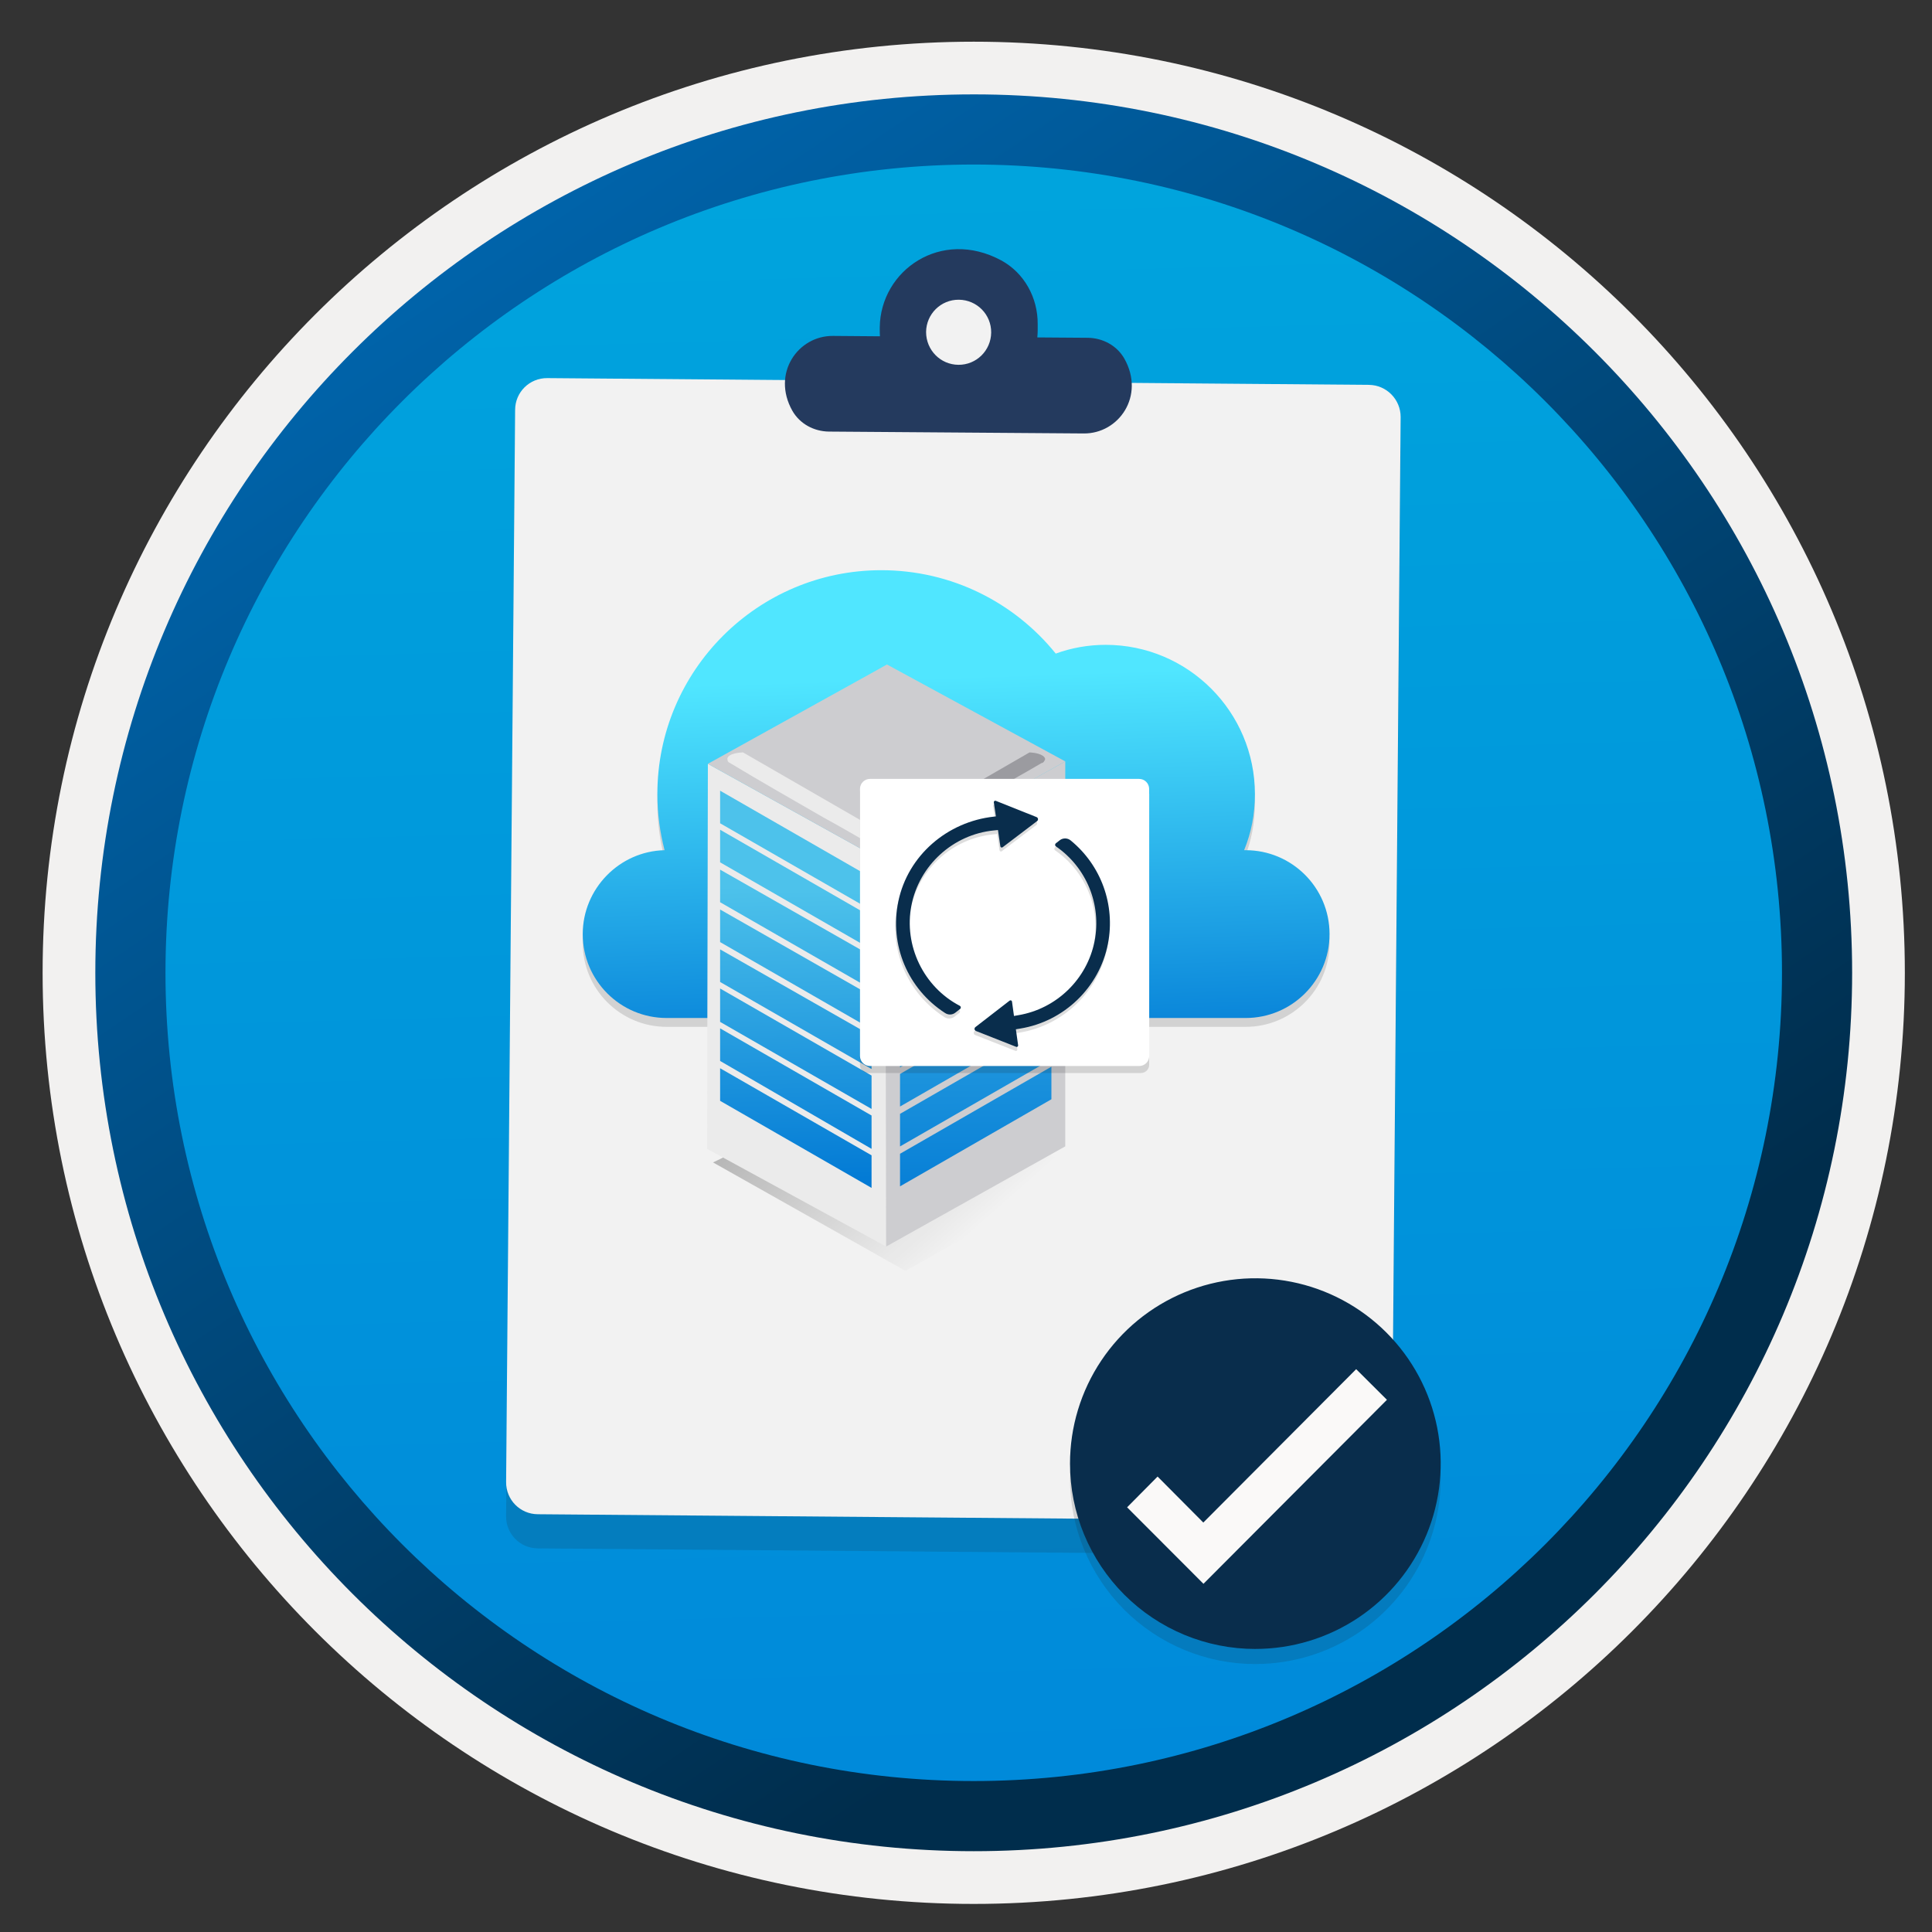 <svg width="103" height="103" viewBox="0 0 103 103" fill="none" xmlns="http://www.w3.org/2000/svg"><rect x="0" y="0" width="103" height="103" fill="#333333" stroke="none"/><path d="M51.912 98.673c-25.85 0-46.81-20.95-46.81-46.81 0-25.86 20.96-46.81 46.81-46.81s46.81 20.96 46.81 46.81-20.96 46.81-46.81 46.81z" fill="url(#paint0_linear_20367)"/><path fill-rule="evenodd" clip-rule="evenodd" d="M97.812 51.863c0 25.35-20.55 45.9-45.9 45.9-25.35 0-45.9-20.55-45.9-45.9S26.562 5.963 51.912 5.963c25.35 0 45.9 20.55 45.9 45.9zm-45.9-49.64c27.42 0 49.64 22.22 49.64 49.64 0 27.42-22.23 49.64-49.64 49.64-27.42 0-49.64-22.23-49.64-49.64 0-27.42 22.22-49.64 49.64-49.64z" fill="#F2F1F0"/><path fill-rule="evenodd" clip-rule="evenodd" d="M95.002 51.862c0 23.8-19.29 43.09-43.09 43.09-23.8 0-43.09-19.29-43.09-43.09 0-23.8 19.29-43.09 43.09-43.09s43.09 19.29 43.09 43.09zm-43.09-46.83c25.86 0 46.83 20.97 46.83 46.83 0 25.86-20.97 46.83-46.83 46.83s-46.83-20.97-46.83-46.83S26.042 5.032 51.912 5.032z" fill="url(#paint1_linear_20367)"/><path opacity=".15" d="M72.972 22.328l-43.8-.36c-.95-.01-1.72.75-1.72 1.7l-.47 57.16c-.01.95.75 1.72 1.7 1.72l43.8.36c.95.01 1.72-.75 1.72-1.7l.47-57.16c-.01-.94-.77-1.71-1.7-1.72z" fill="#1F1D20"/><path d="M72.982 20.518l-43.8-.36c-.95-.01-1.72.75-1.72 1.7l-.48 57.15c-.01.95.75 1.72 1.7 1.72l43.8.36c.95.01 1.72-.75 1.72-1.7l.47-57.16c0-.93-.75-1.7-1.69-1.71z" fill="#F2F2F2"/><path fill-rule="evenodd" clip-rule="evenodd" d="M53.372 13.879c1.24.67 1.96 2 1.95 3.4v.34c0 .13-.01.24-.02.37l2.69.02c.8.01 1.55.41 1.95 1.11 1.12 1.99-.3 4.01-2.17 3.99l-13.58-.1c-.8-.01-1.55-.41-1.95-1.11-1.12-1.99.3-4.01 2.17-3.99l2.5.02c-.01-.12-.01-.24-.01-.37v-.11c.04-3.04 3.27-5.29 6.47-3.57z" fill="#243A5E"/><path d="M51.092 19.449c.96.01 1.74-.76 1.75-1.72.01-.96-.76-1.74-1.72-1.75-.96-.01-1.74.76-1.75 1.72 0 .96.76 1.74 1.72 1.75z" fill="#F2F2F2"/><path opacity=".15" d="M66.926 88.714c1.954 0 3.865-.58 5.49-1.665 1.625-1.086 2.891-2.629 3.639-4.434.748-1.806.944-3.792.563-5.709-.381-1.917-1.323-3.678-2.705-5.059-1.382-1.382-3.142-2.323-5.059-2.704-1.917-.381-3.904-.186-5.71.562-1.806.748-3.348 2.014-4.434 3.639-1.086 1.625-1.665 3.535-1.665 5.49 0 1.298.255 2.583.752 3.781.497 1.199 1.225 2.288 2.142 3.206.917.917 2.006 1.645 3.205 2.142 1.199.496 2.484.752 3.782.752z" fill="#1F1D20"/><path d="M66.926 87.909c1.954 0 3.865-.579 5.49-1.665 1.625-1.086 2.891-2.629 3.639-4.434.748-1.806.944-3.792.563-5.709-.381-1.917-1.323-3.677-2.705-5.059-1.382-1.382-3.142-2.323-5.059-2.704-1.917-.381-3.904-.185-5.71.562-1.806.748-3.348 2.014-4.434 3.639-1.086 1.625-1.665 3.535-1.665 5.49 0 1.298.255 2.582.752 3.781.497 1.199 1.225 2.288 2.142 3.206.917.917 2.006 1.645 3.205 2.142 1.199.497 2.484.752 3.782.752z" fill="#092D4C"/><path d="M72.301 72.994l-8.149 8.177-2.438-2.452-1.625 1.64 4.071 4.078 9.781-9.81-1.64-1.633z" fill="#FAF9F8"/><path opacity=".15" d="M56.284 35.316c-2.195-2.716-5.543-4.445-9.302-4.445-6.585 0-11.936 5.35-11.936 11.936 0 1.043.137 2.03.384 2.991-2.415.055-4.363 2.058-4.363 4.473 0 2.47 2.003 4.473 4.473 4.473h30.869c2.47 0 4.473-2.003 4.473-4.473 0-2.469-2.003-4.473-4.473-4.473h-.082c.384-.933.576-1.921.576-2.991 0-4.39-3.567-7.957-7.957-7.957-.933 0-1.838.165-2.662.467z" fill="#1F1D20"/><path d="M56.284 34.844c-2.195-2.716-5.543-4.445-9.302-4.445-6.585 0-11.936 5.351-11.936 11.936 0 1.043.137 2.03.384 2.991-2.415.055-4.363 2.058-4.363 4.473 0 2.469 2.003 4.473 4.473 4.473h30.869c2.47 0 4.473-2.003 4.473-4.473 0-2.47-2.003-4.473-4.473-4.473h-.082c.384-.933.576-1.921.576-2.991 0-4.39-3.567-7.957-7.957-7.957-.933 0-1.838.165-2.662.467z" fill="url(#paint2_linear_20367)"/><path opacity=".25" d="M48.275 67.755L38.014 61.972l9.954-4.827 9.695 5.346-9.389 5.263z" fill="url(#paint3_linear_20367)"/><path d="M47.288 46.015l-.042 20.441-9.549-5.207.042-20.528 9.549 5.294z" fill="#EBEBEB"/><path d="M47.201 45.928l.042 20.528 9.549-5.34V40.592l-9.591 5.336z" fill="#CDCDD0"/><path d="M56.792 40.592l-9.591 5.381-9.462-5.252 9.549-5.294 9.504 5.165z" fill="#CDCDD0"/><path d="M46.465 46.796v1.737l-8.074-4.642v-1.737l8.074 4.642z" fill="url(#paint4_linear_20367)"/><path d="M46.465 48.882v1.737l-8.074-4.646v-1.737l8.074 4.646z" fill="url(#paint5_linear_20367)"/><path d="M46.465 50.963v1.779l-8.074-4.642v-1.737l8.074 4.6z" fill="url(#paint6_linear_20367)"/><path d="M46.465 53.091v1.779l-8.074-4.645v-1.737l8.074 4.604z" fill="url(#paint7_linear_20367)"/><path d="M46.465 55.214v1.779l-8.074-4.642v-1.737l8.074 4.6z" fill="url(#paint8_linear_20367)"/><path d="M46.465 57.342v1.779l-8.074-4.642v-1.779l8.074 4.642z" fill="url(#paint9_linear_20367)"/><path d="M46.465 59.47v1.779l-8.074-4.687v-1.737l8.074 4.646z" fill="url(#paint10_linear_20367)"/><path d="M46.465 61.593v1.737l-8.074-4.642v-1.737l8.074 4.642z" fill="url(#paint11_linear_20367)"/><path d="M47.983 46.666v1.779l8.07-4.642v-1.737l-8.07 4.6z" fill="url(#paint12_linear_20367)"/><path d="M47.983 48.794v1.737l8.07-4.642v-1.737l-8.07 4.642z" fill="url(#paint13_linear_20367)"/><path d="M47.983 50.877v1.779l8.07-4.642v-1.737l-8.07 4.6z" fill="url(#paint14_linear_20367)"/><path d="M47.983 53.003v1.779l8.07-4.642v-1.737l-8.07 4.6z" fill="url(#paint15_linear_20367)"/><path d="M47.983 55.127v1.779l8.07-4.642v-1.737l-8.07 4.6z" fill="url(#paint16_linear_20367)"/><path d="M47.983 57.255v1.737l8.07-4.642v-1.737l-8.07 4.642z" fill="url(#paint17_linear_20367)"/><path d="M47.983 59.382v1.737l8.07-4.642v-1.737l-8.07 4.642z" fill="url(#paint18_linear_20367)"/><path d="M47.983 61.51v1.737l8.07-4.642v-1.737l-8.07 4.642z" fill="url(#paint19_linear_20367)"/><path d="M47.201 35.472c2.776 1.604 5.556 3.212 8.332 4.816-.129-.087-.349-.129-.652-.174l-7.68-4.426v-.216z" fill="#CDCDD0"/><path d="M38.957 40.288c2.473-1.433 4.945-2.909 7.463-4.342.262-.129.565-.349.823-.478v.216l-7.634 4.429c-.349.042-.565.087-.652.174z" fill="#CDCDD0"/><path d="M47.246 45.495c-1.13-.652-2.215-1.301-3.341-1.911-1.65-.956-3.341-1.911-4.991-2.909-.087-.042-.129-.087-.129-.174-.042-.129.087-.349.823-.391l7.68 4.429v.868l-.042.087z" fill="#EBEBEB"/><path d="M55.533 40.678l-.823.478c-.565.303-1.085.652-1.65.956l-.823.478-.823.478c-1.388.781-2.776 1.604-4.122 2.385v-.087-.869l7.596-4.384c.739.042.868.303.823.391-.045.087-.091.174-.178.174z" fill="#9B9BA0"/><path opacity=".15" d="M60.823 57.206c.245 0 .442-.197.442-.442V42.168h-15.418v14.598c0 .245.198.442.442.442h14.533v-.002z" fill="#1F1D20"/><path d="M61.264 42.299v-.239c0-.296-.239-.535-.535-.535H46.383c-.296 0-.535.239-.535.535V56.297c0 .296.239.535.535.535h14.349c.296 0 .535-.239.535-.535V42.326c0-.009-.004-.017-.004-.027z" fill="#fff"/><path opacity=".15" d="M54.253 54.335c2.034-.342 3.666-1.927 4.061-3.951.379-1.944-.431-3.927-2.063-5.049-.034-.024-.041-.06-.041-.077 0-.015.002-.057.04-.086l.211-.165c.168-.13.412-.127.58.012 1.627 1.332 2.389 3.443 1.987 5.507-.453 2.325-2.336 4.145-4.683 4.526l-.227.036.12.853c.009.058-.051.106-.105.082l-2.144-.844c-.089-.036-.105-.153-.029-.209l1.824-1.411c.046-.036.117-.009.125.051l.106.767.237-.043zM53.412 45.381c-.046.036-.115.009-.124-.051l-.127-.867-.221.022c-2.169.214-3.975 1.857-4.392 3.995-.417 2.142.642 4.344 2.576 5.354.045.024.055.062.055.082 0 .009.002.019-.002.031-.003.019-.014.043-.04.06l-.254.197c-.154.12-.371.127-.539.017-1.996-1.287-2.981-3.631-2.495-5.959.511-2.449 2.612-4.247 5.099-4.517l.105-.012-.112-.748c-.009-.058.051-.106.106-.082l2.173.868c.089.036.105.153.029.213l-1.838 1.395z" fill="#1F1D20"/><path d="M54.294 54.122c2.034-.342 3.666-1.927 4.061-3.951.379-1.944-.431-3.927-2.063-5.049-.034-.024-.041-.06-.041-.077 0-.015.002-.057.039-.086l.211-.165c.168-.13.412-.127.58.012 1.627 1.33 2.389 3.441 1.987 5.506-.453 2.325-2.336 4.145-4.682 4.524l-.227.038.12.853c.009.058-.051.106-.105.082l-2.142-.844c-.089-.036-.105-.153-.029-.209l1.824-1.411c.046-.036.117-.009.125.051l.106.767.233-.041zM53.454 45.169c-.046.036-.115.009-.123-.051l-.127-.867-.221.022c-2.168.213-3.975 1.857-4.392 3.994-.417 2.142.643 4.344 2.576 5.354.045.024.055.062.055.082 0 .009.002.019-.002.031-.004.019-.014.043-.04.06l-.254.197c-.154.12-.371.127-.539.017-1.994-1.285-2.979-3.631-2.494-5.957.51-2.446 2.61-4.246 5.097-4.515l.105-.012-.112-.748c-.009-.058.051-.106.106-.082l2.173.867c.089.036.105.153.029.213l-1.838 1.395z" fill="#092D4C"/><defs><linearGradient id="paint0_linear_20367" x1="50.138" y1="-12.927" x2="54.12" y2="132.843" gradientUnits="userSpaceOnUse"><stop stop-color="#00ABDE"/><stop offset="1" stop-color="#007ED8"/></linearGradient><linearGradient id="paint1_linear_20367" x1="3.343" y1="-19.76" x2="98.87" y2="121.121" gradientUnits="userSpaceOnUse"><stop stop-color="#007ED8"/><stop offset=".707" stop-color="#002D4C"/></linearGradient><linearGradient id="paint2_linear_20367" x1="49.887" y1="16.778" x2="51.218" y2="57.497" gradientUnits="userSpaceOnUse"><stop offset=".474" stop-color="#50E6FF"/><stop offset="1" stop-color="#0078D4"/></linearGradient><linearGradient id="paint3_linear_20367" x1="43.266" y1="57.052" x2="53.053" y2="68.141" gradientUnits="userSpaceOnUse"><stop/><stop offset=".822" stop-opacity="0"/></linearGradient><linearGradient id="paint4_linear_20367" x1="42.985" y1="65.499" x2="42.404" y2="44.45" gradientUnits="userSpaceOnUse"><stop stop-color="#0078D4"/><stop offset=".848" stop-color="#4DC2EB"/></linearGradient><linearGradient id="paint5_linear_20367" x1="42.923" y1="65.336" x2="42.342" y2="44.286" gradientUnits="userSpaceOnUse"><stop stop-color="#0078D4"/><stop offset=".848" stop-color="#4DC2EB"/></linearGradient><linearGradient id="paint6_linear_20367" x1="42.857" y1="65.052" x2="42.276" y2="44.003" gradientUnits="userSpaceOnUse"><stop stop-color="#0078D4"/><stop offset=".848" stop-color="#4DC2EB"/></linearGradient><linearGradient id="paint7_linear_20367" x1="42.791" y1="64.77" x2="42.209" y2="43.72" gradientUnits="userSpaceOnUse"><stop stop-color="#0078D4"/><stop offset=".848" stop-color="#4DC2EB"/></linearGradient><linearGradient id="paint8_linear_20367" x1="42.724" y1="64.486" x2="42.142" y2="43.437" gradientUnits="userSpaceOnUse"><stop stop-color="#0078D4"/><stop offset=".848" stop-color="#4DC2EB"/></linearGradient><linearGradient id="paint9_linear_20367" x1="42.657" y1="64.204" x2="42.076" y2="43.154" gradientUnits="userSpaceOnUse"><stop stop-color="#0078D4"/><stop offset=".848" stop-color="#4DC2EB"/></linearGradient><linearGradient id="paint10_linear_20367" x1="42.591" y1="63.921" x2="42.01" y2="42.871" gradientUnits="userSpaceOnUse"><stop stop-color="#0078D4"/><stop offset=".848" stop-color="#4DC2EB"/></linearGradient><linearGradient id="paint11_linear_20367" x1="42.525" y1="63.637" x2="41.943" y2="42.588" gradientUnits="userSpaceOnUse"><stop stop-color="#0078D4"/><stop offset=".848" stop-color="#4DC2EB"/></linearGradient><linearGradient id="paint12_linear_20367" x1="52.171" y1="67.796" x2="51.971" y2="38.127" gradientUnits="userSpaceOnUse"><stop stop-color="#0078D4"/><stop offset=".848" stop-color="#4DC2EB"/></linearGradient><linearGradient id="paint13_linear_20367" x1="52.156" y1="67.638" x2="51.956" y2="37.97" gradientUnits="userSpaceOnUse"><stop stop-color="#0078D4"/><stop offset=".848" stop-color="#4DC2EB"/></linearGradient><linearGradient id="paint14_linear_20367" x1="52.14" y1="67.342" x2="51.939" y2="37.673" gradientUnits="userSpaceOnUse"><stop stop-color="#0078D4"/><stop offset=".848" stop-color="#4DC2EB"/></linearGradient><linearGradient id="paint15_linear_20367" x1="52.123" y1="67.045" x2="51.923" y2="37.377" gradientUnits="userSpaceOnUse"><stop stop-color="#0078D4"/><stop offset=".848" stop-color="#4DC2EB"/></linearGradient><linearGradient id="paint16_linear_20367" x1="52.107" y1="66.749" x2="51.907" y2="37.08" gradientUnits="userSpaceOnUse"><stop stop-color="#0078D4"/><stop offset=".848" stop-color="#4DC2EB"/></linearGradient><linearGradient id="paint17_linear_20367" x1="52.091" y1="66.453" x2="51.89" y2="36.785" gradientUnits="userSpaceOnUse"><stop stop-color="#0078D4"/><stop offset=".848" stop-color="#4DC2EB"/></linearGradient><linearGradient id="paint18_linear_20367" x1="52.075" y1="66.156" x2="51.874" y2="36.488" gradientUnits="userSpaceOnUse"><stop stop-color="#0078D4"/><stop offset=".848" stop-color="#4DC2EB"/></linearGradient><linearGradient id="paint19_linear_20367" x1="52.058" y1="65.861" x2="51.858" y2="36.192" gradientUnits="userSpaceOnUse"><stop stop-color="#0078D4"/><stop offset=".848" stop-color="#4DC2EB"/></linearGradient></defs></svg>